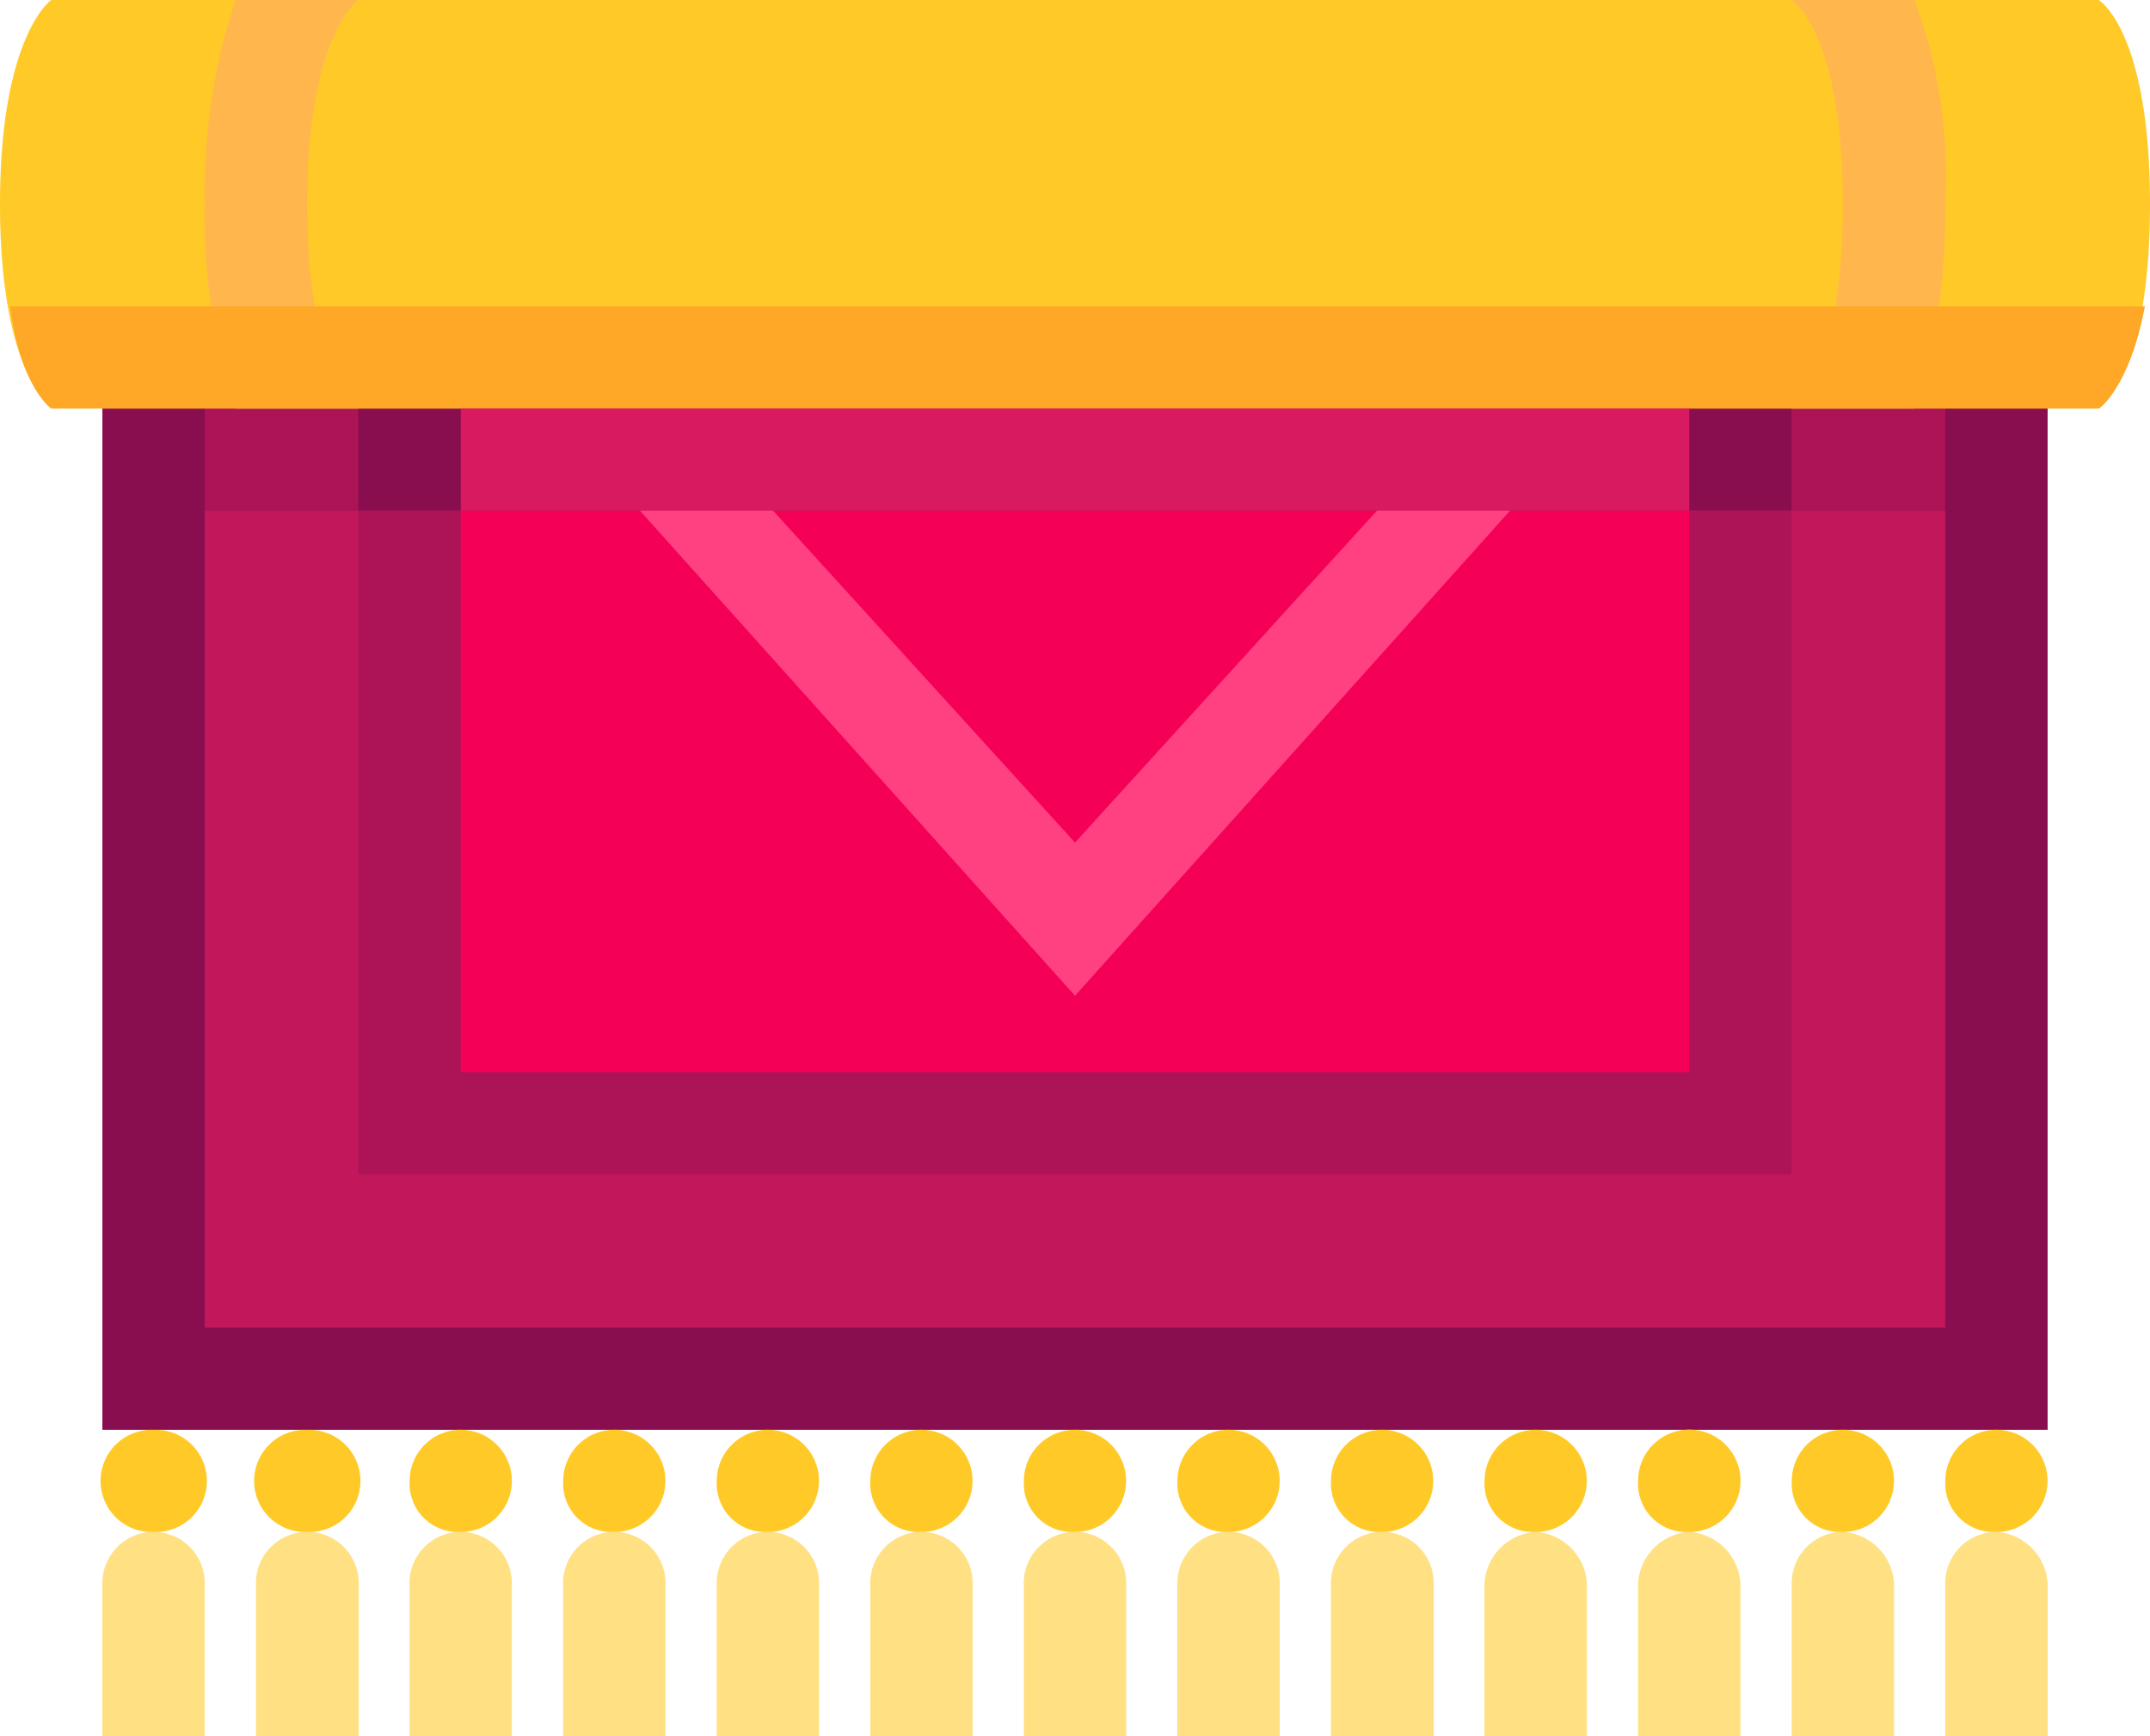 <svg id="icons8_carpet" xmlns="http://www.w3.org/2000/svg" width="26" height="21" viewBox="0 0 26 21">
  <g id="Groupe_137" data-name="Groupe 137">
    <path id="Tracé_6796" data-name="Tracé 6796" d="M5,13H28.524V26.588H5Z" transform="translate(-3.762 -9.294)" fill="#880e4f"/>
    <path id="Tracé_6797" data-name="Tracé 6797" d="M7,17H28.048v9.882H7Z" transform="translate(-4.524 -10.824)" fill="#c2185b"/>
    <path id="Tracé_6798" data-name="Tracé 6798" d="M8.857,16.235H26.19v8.029H8.857ZM28.048,15H26.19v1.235h1.857ZM8.857,15H7v1.235H8.857Z" transform="translate(-4.524 -10.059)" fill="#ad1457"/>
    <path id="Tracé_6799" data-name="Tracé 6799" d="M12,17H26.857v6.794H12Z" transform="translate(-6.428 -10.824)" fill="#f50057"/>
    <path id="Tracé_6800" data-name="Tracé 6800" d="M24.19,37h0a.665.665,0,0,1,.619.618v1.853H23.571V37.618A.665.665,0,0,1,24.19,37Zm-2.476.618v1.853h1.238V37.618A.665.665,0,0,0,22.333,37h0A.665.665,0,0,0,21.714,37.618Zm-1.857,0v1.853H21.1V37.618A.62.62,0,0,0,20.476,37h0A.62.62,0,0,0,19.857,37.618Zm7.429,0v1.853h1.238V37.618A.665.665,0,0,0,27.9,37h0A.62.62,0,0,0,27.286,37.618Zm-1.857,0v1.853h1.238V37.618A.665.665,0,0,0,26.048,37h0A.62.62,0,0,0,25.429,37.618Zm-7.429,0v1.853h1.238V37.618A.62.62,0,0,0,18.619,37h0A.62.62,0,0,0,18,37.618Zm-1.857,0v1.853h1.238V37.618A.62.62,0,0,0,16.762,37h0A.62.62,0,0,0,16.143,37.618Zm-1.857,0v1.853h1.238V37.618A.62.62,0,0,0,14.9,37h0A.62.62,0,0,0,14.286,37.618Zm-1.857,0v1.853h1.238V37.618A.62.62,0,0,0,13.048,37h0A.62.62,0,0,0,12.429,37.618Zm-1.857,0v1.853H11.81V37.618A.62.62,0,0,0,11.19,37h0A.62.62,0,0,0,10.571,37.618Zm-1.857,0v1.853H9.952V37.618A.62.62,0,0,0,9.333,37h0A.62.62,0,0,0,8.714,37.618Zm-1.857,0v1.853H8.1V37.618A.62.62,0,0,0,7.476,37h0A.62.62,0,0,0,6.857,37.618ZM5,37.618v1.853H6.238V37.618A.62.62,0,0,0,5.619,37h0A.62.62,0,0,0,5,37.618Z" transform="translate(-3.762 -18.471)" fill="#ffe082"/>
    <path id="Tracé_6801" data-name="Tracé 6801" d="M22.81,24.912a.619.619,0,1,1,.619.618A.584.584,0,0,1,22.81,24.912Zm-1.238.618a.618.618,0,1,0-.619-.618A.584.584,0,0,0,21.571,25.529Zm-1.857,0a.618.618,0,1,0-.619-.618A.584.584,0,0,0,19.714,25.529Zm7.429,0a.618.618,0,1,0-.619-.618A.584.584,0,0,0,27.143,25.529Zm-1.857,0a.618.618,0,1,0-.619-.618A.584.584,0,0,0,25.286,25.529Zm-7.429,0a.618.618,0,1,0-.619-.618A.584.584,0,0,0,17.857,25.529Zm-1.857,0a.618.618,0,1,0-.619-.618A.584.584,0,0,0,16,25.529Zm-1.857,0a.618.618,0,1,0-.619-.618A.584.584,0,0,0,14.143,25.529Zm-1.857,0a.618.618,0,1,0-.619-.618A.584.584,0,0,0,12.286,25.529Zm-1.857,0a.618.618,0,1,0-.619-.618A.584.584,0,0,0,10.429,25.529Zm-1.857,0a.618.618,0,1,0-.619-.618A.584.584,0,0,0,8.571,25.529Zm-1.857,0a.618.618,0,1,0,0-1.235.618.618,0,1,0,0,1.235Zm-1.857,0a.618.618,0,1,0,0-1.235.618.618,0,1,0,0,1.235ZM29,9.471C29,7.371,28.381,7,28.381,7H3.619S3,7.432,3,9.471s.619,2.471.619,2.471H28.381S29,11.571,29,9.471Z" transform="translate(-3 -7)" fill="#ffca28"/>
    <path id="Tracé_6802" data-name="Tracé 6802" d="M26.19,7h1.486a6.063,6.063,0,0,1,.371,2.471,7.376,7.376,0,0,1-.371,2.471H26.19s.619-.371.619-2.471S26.19,7,26.19,7ZM8.238,9.471C8.238,7.432,8.857,7,8.857,7H7.371A7.376,7.376,0,0,0,7,9.471a7.376,7.376,0,0,0,.371,2.471H8.857S8.238,11.509,8.238,9.471Z" transform="translate(-4.524 -7)" fill="#ffb74d"/>
    <path id="Tracé_6803" data-name="Tracé 6803" d="M29.014,13H3.2c.124.988.5,1.235.5,1.235H28.457S28.829,13.988,29.014,13Z" transform="translate(-3.076 -9.294)" fill="#ffa726"/>
    <path id="Tracé_6804" data-name="Tracé 6804" d="M12,15H26.857v1.235H12Z" transform="translate(-6.428 -10.059)" fill="#d81b60"/>
    <path id="Tracé_6805" data-name="Tracé 6805" d="M24.414,17l-3.652,4.015L17.11,17H15.5l5.262,5.868L26.024,17Z" transform="translate(-7.762 -10.824)" fill="#ff4081"/>
  </g>
</svg>
